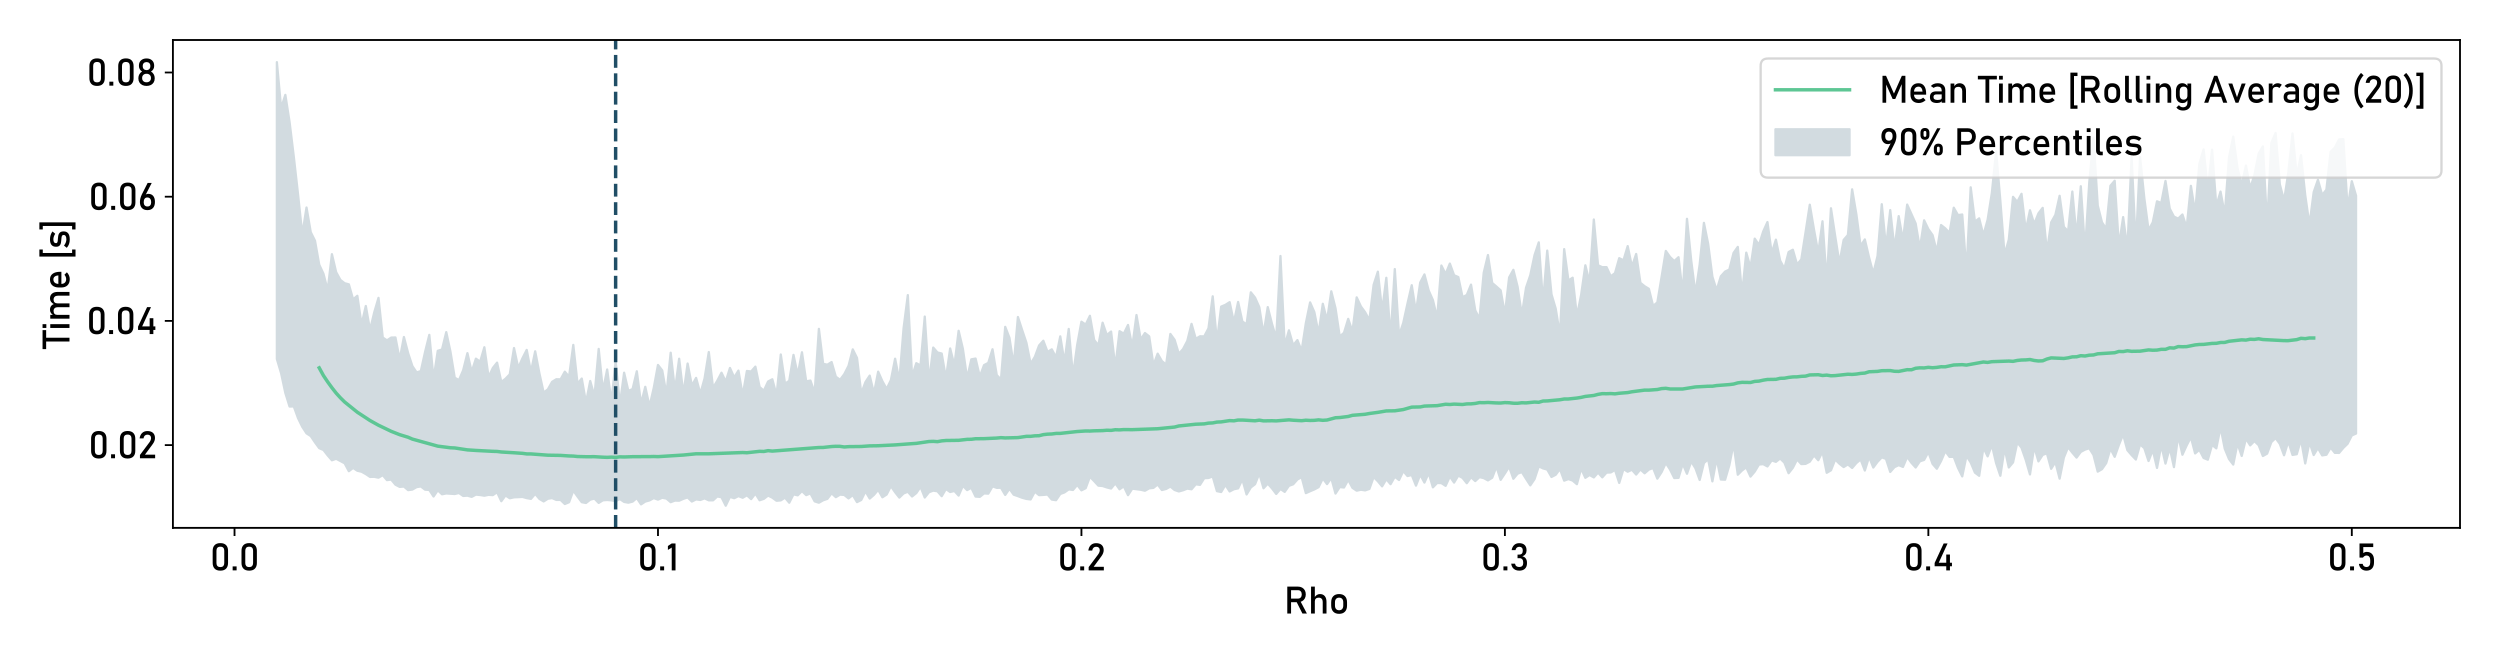 <?xml version="1.0" encoding="utf-8" standalone="no"?>
<!DOCTYPE svg PUBLIC "-//W3C//DTD SVG 1.1//EN"
  "http://www.w3.org/Graphics/SVG/1.1/DTD/svg11.dtd">
<svg xmlns:xlink="http://www.w3.org/1999/xlink" width="1080pt" height="288pt" viewBox="0 0 1080 288" xmlns="http://www.w3.org/2000/svg" version="1.1">
 <defs>
  <style type="text/css">*{stroke-linejoin: round; stroke-linecap: butt}</style>
 </defs>
 <g id="figure_1">
  <g id="patch_1">
   <path d="M 0 288 
L 1080 288 
L 1080 0 
L 0 0 
z
" style="fill: #ffffff"/>
  </g>
  <g id="axes_1">
   <g id="patch_2">
    <path d="M 74.698 228.04 
L 1062.72 228.04 
L 1062.72 17.28 
L 74.698 17.28 
z
" style="fill: #ffffff"/>
   </g>
   <g id="PolyCollection_1">
    <defs>
     <path id="mb692e12ada" d="M 119.608 -261.14 
L 119.608 -132.915 
L 121.437 -126.795 
L 123.266 -118.24 
L 125.096 -112.391 
L 126.925 -112.416 
L 128.754 -107.361 
L 130.584 -103.604 
L 132.413 -100.807 
L 134.242 -99.612 
L 136.072 -96.905 
L 137.901 -94.399 
L 139.73 -93.618 
L 141.56 -91.268 
L 143.389 -89.167 
L 145.218 -89.811 
L 147.048 -88.85 
L 148.877 -87.87 
L 150.706 -84.448 
L 152.536 -85.871 
L 154.365 -84.644 
L 156.194 -84.23 
L 158.024 -83.206 
L 159.853 -81.982 
L 161.682 -82.023 
L 163.512 -81.643 
L 165.341 -82.746 
L 167.17 -80.593 
L 169 -80.831 
L 170.829 -78.623 
L 172.658 -77.67 
L 174.488 -77.825 
L 176.317 -76.268 
L 178.146 -76.521 
L 179.976 -77.571 
L 181.805 -77.863 
L 183.634 -76.47 
L 185.464 -76.34 
L 187.293 -73.518 
L 189.122 -76.205 
L 190.952 -74.477 
L 192.781 -74.843 
L 194.61 -74.715 
L 196.44 -74.595 
L 198.269 -75.039 
L 200.098 -73.749 
L 201.928 -73.886 
L 203.757 -73.362 
L 205.586 -74.331 
L 207.416 -74.159 
L 209.245 -73.862 
L 211.074 -74.237 
L 212.904 -74.111 
L 214.733 -75.373 
L 216.562 -71.485 
L 218.392 -73.98 
L 220.221 -72.753 
L 222.05 -73.162 
L 223.88 -73.241 
L 225.709 -73.336 
L 227.538 -72.826 
L 229.368 -72.498 
L 231.197 -74.651 
L 233.026 -72.485 
L 234.856 -71.39 
L 236.685 -72.554 
L 238.514 -72.834 
L 240.344 -72.036 
L 242.173 -72.033 
L 244.002 -70.279 
L 245.832 -71.039 
L 247.661 -76.079 
L 249.49 -73.497 
L 251.32 -71.055 
L 253.149 -70.724 
L 254.978 -72.156 
L 256.808 -72.621 
L 258.637 -70.75 
L 260.466 -71.875 
L 262.296 -72.01 
L 264.125 -71.856 
L 265.954 -71.538 
L 267.784 -72.419 
L 269.613 -71.18 
L 271.442 -70.847 
L 273.272 -71.307 
L 275.101 -72.851 
L 276.93 -70.121 
L 278.76 -71.337 
L 280.589 -71.83 
L 282.418 -72.826 
L 284.248 -72.163 
L 286.077 -72.968 
L 287.906 -72.621 
L 289.736 -71.069 
L 291.565 -71.752 
L 293.394 -71.701 
L 295.224 -72.511 
L 297.053 -73.114 
L 298.882 -71.348 
L 300.712 -72.271 
L 302.541 -72.015 
L 304.37 -72.705 
L 306.2 -71.869 
L 308.029 -71.853 
L 309.858 -73.536 
L 311.688 -73.194 
L 313.517 -69.54 
L 315.346 -73.373 
L 317.176 -72.769 
L 319.005 -73.699 
L 320.834 -72.972 
L 322.664 -74.041 
L 324.493 -72.391 
L 326.322 -74.783 
L 328.152 -71.885 
L 329.981 -72.508 
L 331.81 -73.923 
L 333.64 -73.009 
L 335.469 -71.676 
L 337.298 -71.847 
L 339.128 -73.02 
L 340.957 -70.83 
L 342.786 -74.442 
L 344.616 -74.024 
L 346.445 -75.872 
L 348.274 -74.113 
L 350.104 -74.861 
L 351.933 -71.419 
L 353.762 -70.828 
L 355.592 -71.882 
L 357.421 -72.495 
L 359.25 -74.912 
L 361.08 -73.233 
L 362.909 -74.33 
L 364.738 -74.181 
L 366.568 -72.694 
L 368.397 -74.137 
L 370.226 -71.089 
L 372.056 -72.013 
L 373.885 -75.756 
L 375.714 -72.629 
L 377.544 -74.222 
L 379.373 -76.41 
L 381.202 -73.185 
L 383.031 -74.378 
L 384.861 -77.988 
L 386.69 -75.364 
L 388.519 -73.05 
L 390.349 -74.832 
L 392.178 -75.575 
L 394.007 -73.522 
L 395.837 -74.989 
L 397.666 -77.694 
L 399.495 -73.08 
L 401.325 -75.375 
L 403.154 -76.053 
L 404.983 -75.78 
L 406.813 -73.652 
L 408.642 -76.754 
L 410.471 -75.462 
L 412.301 -75.913 
L 414.13 -73.915 
L 415.959 -78.148 
L 417.789 -76.287 
L 419.618 -77.279 
L 421.447 -73.492 
L 423.277 -73.356 
L 425.106 -74.859 
L 426.935 -74.751 
L 428.765 -77.901 
L 430.594 -77.256 
L 432.423 -77.283 
L 434.253 -74.195 
L 436.082 -76.858 
L 437.911 -74.312 
L 439.741 -73.679 
L 441.57 -72.975 
L 443.399 -72.475 
L 445.229 -72.25 
L 447.058 -75.612 
L 448.887 -74.099 
L 450.717 -74.2 
L 452.546 -74.371 
L 454.375 -72.192 
L 456.205 -71.922 
L 458.034 -74.61 
L 459.863 -75.286 
L 461.693 -76.59 
L 463.522 -76.337 
L 465.351 -78.51 
L 467.181 -76.182 
L 469.01 -77.103 
L 470.839 -82.05 
L 472.669 -80.181 
L 474.498 -78.2 
L 476.327 -78.05 
L 478.157 -77.435 
L 479.986 -76.967 
L 481.815 -79.208 
L 483.645 -76.633 
L 485.474 -77.922 
L 487.303 -74.094 
L 489.133 -76.9 
L 490.962 -76.67 
L 492.791 -76.433 
L 494.621 -76.005 
L 496.45 -77.045 
L 498.279 -77.244 
L 500.109 -78.717 
L 501.938 -76.314 
L 503.767 -76.78 
L 505.597 -77.812 
L 507.426 -76.33 
L 509.255 -75.7 
L 511.085 -76.212 
L 512.914 -76.931 
L 514.743 -76.638 
L 516.573 -78.786 
L 518.402 -78.55 
L 520.231 -81.423 
L 522.061 -81.512 
L 523.89 -82.194 
L 525.719 -75.837 
L 527.549 -75.454 
L 529.378 -78.525 
L 531.207 -75.701 
L 533.037 -76.653 
L 534.866 -77.033 
L 536.695 -80.928 
L 538.525 -74.406 
L 540.354 -77.433 
L 542.183 -78.834 
L 544.013 -83.473 
L 545.842 -77.077 
L 547.671 -79.076 
L 549.501 -77.022 
L 551.33 -74.626 
L 553.159 -76.775 
L 554.989 -75.51 
L 556.818 -78.137 
L 558.647 -78.79 
L 560.477 -80.861 
L 562.306 -81.888 
L 564.135 -74.977 
L 565.965 -75.801 
L 567.794 -76.573 
L 569.623 -77.545 
L 571.453 -81.335 
L 573.282 -78.873 
L 575.111 -81.52 
L 576.941 -74.792 
L 578.77 -77.606 
L 580.599 -77.407 
L 582.429 -80.714 
L 584.258 -77.269 
L 586.087 -76.034 
L 587.917 -76.442 
L 589.746 -76.157 
L 591.575 -76.793 
L 593.405 -81.943 
L 595.234 -80.106 
L 597.063 -77.902 
L 598.893 -80.992 
L 600.722 -78.841 
L 602.551 -82.045 
L 604.381 -80.641 
L 606.21 -84.502 
L 608.039 -82.36 
L 609.869 -82.804 
L 611.698 -78.218 
L 613.527 -82.936 
L 615.357 -79.533 
L 617.186 -83.668 
L 619.015 -77.475 
L 620.845 -79.361 
L 622.674 -79.301 
L 624.503 -78.127 
L 626.333 -82.174 
L 628.162 -79.531 
L 629.991 -82.561 
L 631.821 -81.555 
L 633.65 -79.266 
L 635.479 -81.839 
L 637.309 -80.192 
L 639.138 -81.888 
L 640.967 -81.47 
L 642.797 -80.483 
L 644.626 -81.614 
L 646.455 -86.435 
L 648.285 -80.716 
L 650.114 -83.488 
L 651.943 -86.387 
L 653.773 -81.173 
L 655.602 -83.374 
L 657.431 -84.079 
L 659.261 -81.141 
L 661.09 -78.333 
L 662.919 -81.034 
L 664.749 -86.551 
L 666.578 -85.658 
L 668.407 -85.16 
L 670.237 -81.958 
L 672.066 -82.91 
L 673.895 -85.387 
L 675.725 -80.37 
L 677.554 -81.045 
L 679.383 -80.405 
L 681.213 -78.839 
L 683.042 -85.595 
L 684.871 -81.589 
L 686.701 -82.807 
L 688.53 -81.759 
L 690.359 -83.836 
L 692.189 -81.793 
L 694.018 -83.835 
L 695.847 -83.908 
L 697.677 -84.993 
L 699.506 -79.386 
L 701.335 -85.381 
L 703.165 -84.218 
L 704.994 -85.069 
L 706.823 -83.006 
L 708.653 -85.218 
L 710.482 -83.558 
L 712.311 -85.146 
L 714.141 -85.833 
L 715.97 -81.235 
L 717.799 -84.028 
L 719.629 -87.996 
L 721.458 -85.175 
L 723.287 -81.489 
L 725.117 -81.576 
L 726.946 -87.642 
L 728.775 -83.351 
L 730.605 -88.666 
L 732.434 -85.715 
L 734.263 -80.664 
L 736.093 -87.996 
L 737.922 -89.586 
L 739.751 -80.057 
L 741.581 -89.94 
L 743.41 -80.863 
L 745.239 -80.779 
L 747.069 -87.032 
L 748.898 -96.314 
L 750.727 -82.929 
L 752.557 -84.773 
L 754.386 -86.119 
L 756.215 -82.113 
L 758.045 -84.284 
L 759.874 -87.332 
L 761.703 -87.496 
L 763.533 -86.505 
L 765.362 -89.107 
L 767.191 -88.491 
L 769.021 -89.943 
L 770.85 -88.165 
L 772.679 -83.583 
L 774.509 -85.913 
L 776.338 -89.52 
L 778.167 -87.52 
L 779.997 -87.609 
L 781.826 -88.567 
L 783.655 -91.272 
L 785.485 -89.198 
L 787.314 -92.873 
L 789.143 -83.766 
L 790.973 -84.834 
L 792.802 -89.501 
L 794.631 -87.676 
L 796.461 -86.238 
L 798.29 -87.384 
L 800.119 -85.85 
L 801.949 -87.974 
L 803.778 -89.53 
L 805.607 -84.739 
L 807.437 -90.628 
L 809.266 -86.033 
L 811.095 -88.51 
L 812.925 -90.425 
L 814.754 -89.772 
L 816.583 -84.135 
L 818.413 -86.208 
L 820.242 -87.062 
L 822.071 -86.304 
L 823.901 -90.626 
L 825.73 -88.081 
L 827.559 -86.049 
L 829.389 -88.726 
L 831.218 -89.32 
L 833.047 -92.727 
L 834.877 -87.605 
L 836.706 -85.505 
L 838.535 -88.838 
L 840.365 -93.132 
L 842.194 -90.644 
L 844.023 -90.656 
L 845.853 -85.885 
L 847.682 -82.203 
L 849.511 -91.062 
L 851.341 -88.232 
L 853.17 -83.841 
L 854.999 -82.459 
L 856.829 -94.644 
L 858.658 -90.855 
L 860.487 -95.798 
L 862.317 -87.937 
L 864.146 -82.481 
L 865.975 -94.341 
L 867.805 -86.057 
L 869.634 -88.253 
L 871.463 -96.888 
L 873.293 -94.585 
L 875.122 -89.343 
L 876.951 -83.052 
L 878.781 -95.072 
L 880.61 -88.688 
L 882.439 -91.501 
L 884.269 -92.166 
L 886.098 -85.477 
L 887.927 -88.406 
L 889.757 -81.232 
L 891.586 -90.331 
L 893.415 -94.818 
L 895.245 -92.465 
L 897.074 -90.325 
L 898.903 -92.794 
L 900.733 -93.774 
L 902.562 -94.356 
L 904.391 -91.453 
L 906.221 -84.263 
L 908.05 -85.326 
L 909.879 -87.958 
L 911.709 -94.222 
L 913.538 -90.659 
L 915.367 -95.828 
L 917.197 -100.327 
L 919.026 -93.535 
L 920.855 -91.398 
L 922.685 -89.493 
L 924.514 -96.057 
L 926.343 -94.417 
L 928.173 -88.852 
L 930.002 -93.615 
L 931.831 -85.864 
L 933.661 -95.684 
L 935.49 -87.737 
L 937.319 -94.527 
L 939.149 -86.209 
L 940.978 -99.839 
L 942.807 -91.563 
L 944.637 -95.579 
L 946.466 -99.135 
L 948.295 -92.126 
L 950.125 -93.688 
L 951.954 -90.154 
L 953.783 -89.422 
L 955.613 -95.837 
L 957.442 -94.314 
L 959.271 -103.421 
L 961.101 -94.145 
L 962.93 -89.707 
L 964.759 -87.313 
L 966.589 -96.441 
L 968.418 -91.032 
L 970.247 -98.529 
L 972.077 -95.608 
L 973.906 -97.464 
L 975.735 -95.7 
L 977.565 -91.015 
L 979.394 -92.037 
L 981.223 -97.026 
L 983.053 -98.761 
L 984.882 -96.261 
L 986.711 -91.337 
L 988.541 -97.329 
L 990.37 -91.48 
L 992.199 -91.787 
L 994.029 -98.174 
L 995.858 -87.798 
L 997.687 -97.019 
L 999.517 -91.437 
L 1001.346 -94.461 
L 1003.175 -91.273 
L 1005.005 -91.553 
L 1006.834 -94.654 
L 1008.663 -92.368 
L 1010.493 -92.353 
L 1012.322 -94.527 
L 1014.151 -96.298 
L 1015.981 -99.905 
L 1017.81 -100.709 
L 1017.81 -203.462 
L 1017.81 -203.462 
L 1015.981 -209.715 
L 1014.151 -198.065 
L 1012.322 -227.865 
L 1010.493 -227.769 
L 1008.663 -224.233 
L 1006.834 -222.423 
L 1005.005 -206.061 
L 1003.175 -203.718 
L 1001.346 -210.313 
L 999.517 -204.98 
L 997.687 -190.819 
L 995.858 -203.672 
L 994.029 -220.957 
L 992.199 -212.038 
L 990.37 -230.337 
L 988.541 -213.265 
L 986.711 -201.334 
L 984.882 -208.364 
L 983.053 -230.546 
L 981.223 -226.274 
L 979.394 -190.829 
L 977.565 -224.732 
L 975.735 -221.6 
L 973.906 -212.297 
L 972.077 -206.673 
L 970.247 -216.473 
L 968.418 -208.134 
L 966.589 -215.419 
L 964.759 -228.973 
L 962.93 -219.922 
L 961.101 -195.385 
L 959.271 -205.22 
L 957.442 -198.976 
L 955.613 -223.336 
L 953.783 -206.009 
L 951.954 -223.439 
L 950.125 -217.136 
L 948.295 -196.105 
L 946.466 -207.707 
L 944.637 -189.648 
L 942.807 -195.331 
L 940.978 -193.567 
L 939.149 -194.407 
L 937.319 -197.895 
L 935.49 -209.82 
L 933.661 -200.297 
L 931.831 -201.033 
L 930.002 -191.976 
L 928.173 -188.574 
L 926.343 -202.382 
L 924.514 -220.157 
L 922.685 -181.588 
L 920.855 -220.1 
L 919.026 -180.546 
L 917.197 -194.21 
L 915.367 -181.658 
L 913.538 -209.903 
L 911.709 -207.759 
L 909.879 -189.154 
L 908.05 -191.97 
L 906.221 -199.209 
L 904.391 -228.51 
L 902.562 -209.12 
L 900.733 -179.757 
L 898.903 -207.535 
L 897.074 -185.595 
L 895.245 -205.251 
L 893.415 -188.075 
L 891.586 -189.99 
L 889.757 -203.412 
L 887.927 -195.184 
L 886.098 -191.923 
L 884.269 -179.188 
L 882.439 -198.196 
L 880.61 -195.825 
L 878.781 -191.238 
L 876.951 -197.154 
L 875.122 -188.431 
L 873.293 -204.27 
L 871.463 -200.77 
L 869.634 -202.956 
L 867.805 -184.492 
L 865.975 -177.894 
L 864.146 -201.228 
L 862.317 -222.593 
L 860.487 -204.662 
L 858.658 -193.075 
L 856.829 -186.391 
L 854.999 -193.667 
L 853.17 -192.242 
L 851.341 -207.077 
L 849.511 -170.814 
L 847.682 -195.333 
L 845.853 -195.062 
L 844.023 -198.266 
L 842.194 -187.382 
L 840.365 -189.341 
L 838.535 -190.78 
L 836.706 -179.283 
L 834.877 -186.412 
L 833.047 -189.026 
L 831.218 -192.817 
L 829.389 -180.659 
L 827.559 -191.46 
L 825.73 -195.54 
L 823.901 -199.615 
L 822.071 -184.065 
L 820.242 -194.628 
L 818.413 -180.585 
L 816.583 -197.236 
L 814.754 -181.176 
L 812.925 -199.78 
L 811.095 -177.386 
L 809.266 -169.916 
L 807.437 -176.77 
L 805.607 -184.564 
L 803.778 -181.722 
L 801.949 -195.383 
L 800.119 -206.203 
L 798.29 -186.474 
L 796.461 -184.348 
L 794.631 -174.329 
L 792.802 -185.966 
L 790.973 -198.019 
L 789.143 -166.246 
L 787.314 -192.403 
L 785.485 -178.736 
L 783.655 -188.735 
L 781.826 -199.564 
L 779.997 -187.623 
L 778.167 -175.939 
L 776.338 -173.738 
L 774.509 -180.109 
L 772.679 -179.122 
L 770.85 -171.992 
L 769.021 -175.42 
L 767.191 -184.462 
L 765.362 -178.66 
L 763.533 -192.061 
L 761.703 -187.982 
L 759.874 -182.197 
L 758.045 -184.894 
L 756.215 -172.439 
L 754.386 -178.852 
L 752.557 -160.863 
L 750.727 -181.334 
L 748.898 -178.728 
L 747.069 -171.538 
L 745.239 -170.667 
L 743.41 -168.641 
L 741.581 -162.63 
L 739.751 -168.457 
L 737.922 -182.649 
L 736.093 -191.72 
L 734.263 -173.751 
L 732.434 -161.22 
L 730.605 -175.424 
L 728.775 -193.473 
L 726.946 -161.176 
L 725.117 -176.88 
L 723.287 -175.207 
L 721.458 -176.98 
L 719.629 -179.585 
L 717.799 -168.291 
L 715.97 -157.341 
L 714.141 -155.832 
L 712.311 -163.226 
L 710.482 -164.344 
L 708.653 -165.817 
L 706.823 -178.281 
L 704.994 -172.818 
L 703.165 -181.672 
L 701.335 -175.536 
L 699.506 -176.469 
L 697.677 -169.988 
L 695.847 -168.647 
L 694.018 -172.596 
L 692.189 -172.566 
L 690.359 -173.391 
L 688.53 -193.175 
L 686.701 -166.023 
L 684.871 -173.383 
L 683.042 -160.541 
L 681.213 -151.415 
L 679.383 -168.026 
L 677.554 -166.809 
L 675.725 -180.38 
L 673.895 -143.298 
L 672.066 -154.667 
L 670.237 -160.882 
L 668.407 -179.742 
L 666.578 -157.294 
L 664.749 -183.292 
L 662.919 -177.766 
L 661.09 -169.105 
L 659.261 -163.754 
L 657.431 -151.927 
L 655.602 -164.119 
L 653.773 -171.43 
L 651.943 -168.143 
L 650.114 -152.279 
L 648.285 -162.566 
L 646.455 -164.197 
L 644.626 -165.757 
L 642.797 -177.81 
L 640.967 -170.146 
L 639.138 -150.339 
L 637.309 -153.899 
L 635.479 -165.035 
L 633.65 -160.547 
L 631.821 -159.627 
L 629.991 -168.305 
L 628.162 -169.092 
L 626.333 -174.129 
L 624.503 -169.625 
L 622.674 -173.284 
L 620.845 -150.673 
L 619.015 -158.357 
L 617.186 -162.494 
L 615.357 -169.441 
L 613.527 -165.932 
L 611.698 -153.185 
L 609.869 -164.782 
L 608.039 -156.857 
L 606.21 -148.515 
L 604.381 -143.016 
L 602.551 -171.758 
L 600.722 -141.906 
L 598.893 -167.985 
L 597.063 -153.582 
L 595.234 -170.628 
L 593.405 -164.947 
L 591.575 -149.708 
L 589.746 -153.085 
L 587.917 -155.598 
L 586.087 -159.529 
L 584.258 -144.758 
L 582.429 -150.243 
L 580.599 -144.224 
L 578.77 -142.623 
L 576.941 -154.828 
L 575.111 -162.148 
L 573.282 -149.618 
L 571.453 -156.767 
L 569.623 -143.986 
L 567.794 -153.16 
L 565.965 -157.355 
L 564.135 -148.437 
L 562.306 -136.467 
L 560.477 -141.071 
L 558.647 -138.857 
L 556.818 -145.298 
L 554.989 -138.591 
L 553.159 -177.395 
L 551.33 -141.851 
L 549.501 -148.083 
L 547.671 -155.327 
L 545.842 -143.655 
L 544.013 -155.277 
L 542.183 -159.418 
L 540.354 -161.709 
L 538.525 -147.853 
L 536.695 -149.133 
L 534.866 -157.55 
L 533.037 -148.759 
L 531.207 -157.459 
L 529.378 -156.304 
L 527.549 -155.542 
L 525.719 -140.502 
L 523.89 -159.981 
L 522.061 -146.165 
L 520.231 -142.67 
L 518.402 -142.719 
L 516.573 -141.628 
L 514.743 -148.085 
L 512.914 -140.713 
L 511.085 -137.218 
L 509.255 -135.155 
L 507.426 -141.196 
L 505.597 -143.727 
L 503.767 -130.493 
L 501.938 -132.007 
L 500.109 -135.213 
L 498.279 -130.237 
L 496.45 -142.684 
L 494.621 -144.122 
L 492.791 -141.334 
L 490.962 -151.902 
L 489.133 -138.175 
L 487.303 -147.608 
L 485.474 -143.847 
L 483.645 -144.928 
L 481.815 -129.414 
L 479.986 -144.771 
L 478.157 -143.232 
L 476.327 -148.589 
L 474.498 -138.815 
L 472.669 -141.14 
L 470.839 -151.569 
L 469.01 -147.753 
L 467.181 -149.02 
L 465.351 -139.042 
L 463.522 -125.732 
L 461.693 -145.892 
L 459.863 -131.49 
L 458.034 -142.684 
L 456.205 -133.651 
L 454.375 -137.08 
L 452.546 -135.961 
L 450.717 -140.798 
L 448.887 -138.764 
L 447.058 -133.845 
L 445.229 -130.836 
L 443.399 -139.951 
L 441.57 -145.414 
L 439.741 -151.047 
L 437.911 -130.189 
L 436.082 -142.052 
L 434.253 -146.79 
L 432.423 -124.037 
L 430.594 -125.948 
L 428.765 -137.114 
L 426.935 -131.225 
L 425.106 -130.265 
L 423.277 -125.338 
L 421.447 -133.098 
L 419.618 -132.763 
L 417.789 -124.582 
L 415.959 -137.327 
L 414.13 -145.09 
L 412.301 -130.136 
L 410.471 -137.458 
L 408.642 -124.614 
L 406.813 -135.264 
L 404.983 -135.727 
L 403.154 -137.844 
L 401.325 -123.003 
L 399.495 -151.239 
L 397.666 -130.123 
L 395.837 -131.099 
L 394.007 -125.362 
L 392.178 -160.509 
L 390.349 -146.189 
L 388.519 -123.526 
L 386.69 -133.034 
L 384.861 -123.758 
L 383.031 -120.006 
L 381.202 -123.288 
L 379.373 -127.435 
L 377.544 -118.062 
L 375.714 -125.73 
L 373.885 -122.954 
L 372.056 -118.081 
L 370.226 -133.36 
L 368.397 -137.059 
L 366.568 -129.955 
L 364.738 -126.38 
L 362.909 -123.924 
L 361.08 -125.247 
L 359.25 -131.586 
L 357.421 -130.443 
L 355.592 -130.827 
L 353.762 -145.924 
L 351.933 -118.313 
L 350.104 -123.589 
L 348.274 -123.244 
L 346.445 -135.811 
L 344.616 -126.086 
L 342.786 -134.677 
L 340.957 -123.482 
L 339.128 -122.236 
L 337.298 -134.858 
L 335.469 -117.287 
L 333.64 -124.147 
L 331.81 -123.184 
L 329.981 -119.217 
L 328.152 -120.79 
L 326.322 -129.603 
L 324.493 -127.512 
L 322.664 -127.736 
L 320.834 -117.174 
L 319.005 -127.893 
L 317.176 -124.951 
L 315.346 -129.028 
L 313.517 -123.169 
L 311.688 -126.991 
L 309.858 -123.493 
L 308.029 -120.459 
L 306.2 -135.916 
L 304.37 -124.475 
L 302.541 -117.934 
L 300.712 -124.743 
L 298.882 -121.402 
L 297.053 -130.946 
L 295.224 -117.703 
L 293.394 -133.025 
L 291.565 -119.312 
L 289.736 -135.62 
L 287.906 -117.684 
L 286.077 -127.97 
L 284.248 -130.326 
L 282.418 -120.397 
L 280.589 -112.446 
L 278.76 -120.885 
L 276.93 -113.576 
L 275.101 -127.609 
L 273.272 -119.912 
L 271.442 -119.139 
L 269.613 -126.99 
L 267.784 -113.197 
L 265.954 -132.074 
L 264.125 -114.345 
L 262.296 -128.378 
L 260.466 -119.142 
L 258.637 -137.262 
L 256.808 -116.771 
L 254.978 -123.403 
L 253.149 -114.109 
L 251.32 -124.459 
L 249.49 -122.215 
L 247.661 -138.995 
L 245.832 -125.26 
L 244.002 -127.43 
L 242.173 -124.12 
L 240.344 -124.166 
L 238.514 -123.05 
L 236.685 -119.805 
L 234.856 -118.376 
L 233.026 -126.701 
L 231.197 -136.23 
L 229.368 -127.317 
L 227.538 -136.83 
L 225.709 -133.227 
L 223.88 -129.067 
L 222.05 -137.634 
L 220.221 -126.282 
L 218.392 -124.389 
L 216.562 -123 
L 214.733 -131.332 
L 212.904 -129.028 
L 211.074 -125.074 
L 209.245 -137.983 
L 207.416 -131.726 
L 205.586 -133.059 
L 203.757 -127.341 
L 201.928 -135.432 
L 200.098 -128.077 
L 198.269 -123.779 
L 196.44 -124.82 
L 194.61 -135.993 
L 192.781 -144.51 
L 190.952 -137.007 
L 189.122 -136.453 
L 187.293 -124.307 
L 185.464 -143.329 
L 183.634 -135.967 
L 181.805 -127.686 
L 179.976 -127.119 
L 178.146 -129.837 
L 176.317 -135.414 
L 174.488 -142.397 
L 172.658 -132.715 
L 170.829 -142.207 
L 169 -142.16 
L 167.17 -140.954 
L 165.341 -142.187 
L 163.512 -159.311 
L 161.682 -153.086 
L 159.853 -145.462 
L 158.024 -155.804 
L 156.194 -147.783 
L 154.365 -160.208 
L 152.536 -158.667 
L 150.706 -165.151 
L 148.877 -165.642 
L 147.048 -167.065 
L 145.218 -170.4 
L 143.389 -178.19 
L 141.56 -162.632 
L 139.73 -169.73 
L 137.901 -173.65 
L 136.072 -184.011 
L 134.242 -187.682 
L 132.413 -198.349 
L 130.584 -186.657 
L 128.754 -203.985 
L 126.925 -220.209 
L 125.096 -235.248 
L 123.266 -247.002 
L 121.437 -241.289 
L 119.608 -261.14 
z
" style="stroke: #d2dbe0"/>
    </defs>
    <g clip-path="url(#pd9bc46a590)">
     <use xlink:href="#mb692e12ada" x="0" y="288" style="fill: #d2dbe0; stroke: #d2dbe0"/>
    </g>
   </g>
   <g id="matplotlib.axis_1">
    <g id="xtick_1">
     <g id="line2d_1">
      <defs>
       <path id="m74cea0d1ef" d="M 0 0 
L 0 3.5 
" style="stroke: #000000; stroke-width: 0.8"/>
      </defs>
      <g>
       <use xlink:href="#m74cea0d1ef" x="101.314" y="228.04" style="stroke: #000000; stroke-width: 0.8"/>
      </g>
     </g>
     <g id="text_1">
      <!-- 0.0 -->
      <g transform="translate(90.674 246.4) scale(0.16 -0.16)">
       <defs>
        <path id="Bahnschrift-30" d="M 1766 -47 
Q 1116 -47 792 301 
Q 469 650 469 1244 
L 469 3309 
Q 469 3913 797 4256 
Q 1125 4600 1766 4600 
Q 2409 4600 2736 4258 
Q 3063 3916 3063 3309 
L 3063 1244 
Q 3063 641 2736 297 
Q 2409 -47 1766 -47 
z
M 1766 559 
Q 2116 559 2270 742 
Q 2425 925 2425 1244 
L 2425 3309 
Q 2425 3631 2270 3812 
Q 2116 3994 1766 3994 
Q 1416 3994 1261 3812 
Q 1106 3631 1106 3309 
L 1106 1244 
Q 1106 925 1261 742 
Q 1416 559 1766 559 
z
" transform="scale(0.016)"/>
        <path id="Bahnschrift-2e" d="M 391 0 
L 391 669 
L 1059 669 
L 1059 0 
L 391 0 
z
" transform="scale(0.016)"/>
       </defs>
       <use xlink:href="#Bahnschrift-30"/>
       <use xlink:href="#Bahnschrift-2e" x="55.176"/>
       <use xlink:href="#Bahnschrift-30" x="77.832"/>
      </g>
     </g>
    </g>
    <g id="xtick_2">
     <g id="line2d_2">
      <g>
       <use xlink:href="#m74cea0d1ef" x="284.248" y="228.04" style="stroke: #000000; stroke-width: 0.8"/>
      </g>
     </g>
     <g id="text_2">
      <!-- 0.1 -->
      <g transform="translate(275.361 246.4) scale(0.16 -0.16)">
       <defs>
        <path id="Bahnschrift-31" d="M 1566 4544 
L 1566 0 
L 928 0 
L 928 3850 
L 281 3453 
L 281 4113 
L 928 4544 
L 1566 4544 
z
" transform="scale(0.016)"/>
       </defs>
       <use xlink:href="#Bahnschrift-30"/>
       <use xlink:href="#Bahnschrift-2e" x="55.176"/>
       <use xlink:href="#Bahnschrift-31" x="77.832"/>
      </g>
     </g>
    </g>
    <g id="xtick_3">
     <g id="line2d_3">
      <g>
       <use xlink:href="#m74cea0d1ef" x="467.181" y="228.04" style="stroke: #000000; stroke-width: 0.8"/>
      </g>
     </g>
     <g id="text_3">
      <!-- 0.2 -->
      <g transform="translate(456.822 246.4) scale(0.16 -0.16)">
       <defs>
        <path id="Bahnschrift-32" d="M 400 0 
L 400 553 
L 1984 2666 
Q 2122 2847 2198 3040 
Q 2275 3234 2275 3406 
L 2275 3413 
Q 2275 3684 2115 3834 
Q 1956 3984 1663 3984 
Q 1388 3984 1214 3820 
Q 1041 3656 1003 3356 
L 1003 3353 
L 344 3353 
L 344 3356 
Q 428 3944 772 4267 
Q 1116 4591 1656 4591 
Q 2269 4591 2603 4281 
Q 2938 3972 2938 3406 
L 2938 3403 
Q 2938 3163 2838 2898 
Q 2738 2634 2559 2394 
L 1244 606 
L 2963 606 
L 2963 0 
L 400 0 
z
" transform="scale(0.016)"/>
       </defs>
       <use xlink:href="#Bahnschrift-30"/>
       <use xlink:href="#Bahnschrift-2e" x="55.176"/>
       <use xlink:href="#Bahnschrift-32" x="77.832"/>
      </g>
     </g>
    </g>
    <g id="xtick_4">
     <g id="line2d_4">
      <g>
       <use xlink:href="#m74cea0d1ef" x="650.114" y="228.04" style="stroke: #000000; stroke-width: 0.8"/>
      </g>
     </g>
     <g id="text_4">
      <!-- 0.3 -->
      <g transform="translate(639.658 246.4) scale(0.16 -0.16)">
       <defs>
        <path id="Bahnschrift-33" d="M 1644 -47 
Q 1259 -47 970 92 
Q 681 231 506 493 
Q 331 756 281 1131 
L 281 1131 
L 931 1131 
L 931 1131 
Q 975 838 1162 702 
Q 1350 566 1644 566 
Q 1959 566 2134 734 
Q 2309 903 2309 1209 
L 2309 1347 
Q 2309 1688 2143 1873 
Q 1978 2059 1675 2059 
L 1353 2059 
L 1353 2666 
L 1675 2666 
Q 1944 2666 2089 2825 
Q 2234 2984 2234 3275 
L 2234 3416 
Q 2234 3684 2079 3831 
Q 1925 3978 1641 3978 
Q 1400 3978 1233 3842 
Q 1066 3706 1003 3413 
L 1003 3413 
L 356 3413 
L 356 3413 
Q 453 3975 789 4283 
Q 1125 4591 1641 4591 
Q 2228 4591 2550 4281 
Q 2872 3972 2872 3409 
L 2872 3334 
Q 2872 2994 2687 2742 
Q 2503 2491 2166 2372 
Q 2538 2294 2742 2008 
Q 2947 1722 2947 1281 
L 2947 1206 
Q 2947 609 2606 281 
Q 2266 -47 1644 -47 
z
" transform="scale(0.016)"/>
       </defs>
       <use xlink:href="#Bahnschrift-30"/>
       <use xlink:href="#Bahnschrift-2e" x="55.176"/>
       <use xlink:href="#Bahnschrift-33" x="77.832"/>
      </g>
     </g>
    </g>
    <g id="xtick_5">
     <g id="line2d_5">
      <g>
       <use xlink:href="#m74cea0d1ef" x="833.047" y="228.04" style="stroke: #000000; stroke-width: 0.8"/>
      </g>
     </g>
     <g id="text_5">
      <!-- 0.4 -->
      <g transform="translate(822.27 246.4) scale(0.16 -0.16)">
       <defs>
        <path id="Bahnschrift-34" d="M 406 697 
L 406 1250 
L 1931 4541 
L 2588 4541 
L 1100 1288 
L 3328 1288 
L 3328 697 
L 406 697 
z
M 2366 -3 
L 2366 2672 
L 2988 2672 
L 2988 -3 
L 2366 -3 
z
" transform="scale(0.016)"/>
       </defs>
       <use xlink:href="#Bahnschrift-30"/>
       <use xlink:href="#Bahnschrift-2e" x="55.176"/>
       <use xlink:href="#Bahnschrift-34" x="77.832"/>
      </g>
     </g>
    </g>
    <g id="xtick_6">
     <g id="line2d_6">
      <g>
       <use xlink:href="#m74cea0d1ef" x="1015.981" y="228.04" style="stroke: #000000; stroke-width: 0.8"/>
      </g>
     </g>
     <g id="text_6">
      <!-- 0.5 -->
      <g transform="translate(1005.399 246.4) scale(0.16 -0.16)">
       <defs>
        <path id="Bahnschrift-35" d="M 1738 -47 
Q 1219 -47 886 251 
Q 553 550 469 1094 
L 469 1097 
L 1106 1097 
L 1106 1094 
Q 1141 844 1306 705 
Q 1472 566 1738 566 
Q 2044 566 2211 770 
Q 2378 975 2378 1347 
L 2378 1728 
Q 2378 2100 2211 2303 
Q 2044 2506 1738 2506 
Q 1572 2506 1419 2412 
Q 1266 2319 1150 2150 
L 569 2150 
L 569 4544 
L 2884 4544 
L 2884 3938 
L 1206 3938 
L 1206 2916 
Q 1325 3013 1472 3066 
Q 1619 3119 1772 3119 
Q 2366 3119 2691 2755 
Q 3016 2391 3016 1728 
L 3016 1347 
Q 3016 681 2681 317 
Q 2347 -47 1738 -47 
z
" transform="scale(0.016)"/>
       </defs>
       <use xlink:href="#Bahnschrift-30"/>
       <use xlink:href="#Bahnschrift-2e" x="55.176"/>
       <use xlink:href="#Bahnschrift-35" x="77.832"/>
      </g>
     </g>
    </g>
    <g id="text_7">
     <!-- Rho -->
     <g transform="translate(554.665 265.058) scale(0.16 -0.16)">
      <defs>
       <path id="Bahnschrift-52" d="M 841 1922 
L 841 2528 
L 2391 2528 
Q 2669 2528 2837 2722 
Q 3006 2916 3006 3234 
L 3006 3234 
Q 3006 3553 2837 3747 
Q 2669 3941 2391 3941 
L 841 3941 
L 841 4547 
L 2366 4547 
Q 2763 4547 3059 4383 
Q 3356 4219 3520 3925 
Q 3684 3631 3684 3234 
L 3684 3234 
Q 3684 2841 3518 2545 
Q 3353 2250 3058 2086 
Q 2763 1922 2366 1922 
L 841 1922 
z
M 563 0 
L 563 4547 
L 1200 4547 
L 1200 0 
L 563 0 
z
M 3119 0 
L 2078 2063 
L 2713 2206 
L 3875 0 
L 3119 0 
z
" transform="scale(0.016)"/>
       <path id="Bahnschrift-68" d="M 500 0 
L 500 4544 
L 1138 4544 
L 1138 0 
L 500 0 
z
M 2469 0 
L 2469 1966 
Q 2469 2309 2292 2496 
Q 2116 2684 1791 2684 
Q 1478 2684 1308 2521 
Q 1138 2359 1138 2063 
L 1072 2688 
Q 1222 2975 1464 3133 
Q 1706 3291 2000 3291 
Q 2528 3291 2817 2945 
Q 3106 2600 3106 1969 
L 3106 0 
L 2469 0 
z
" transform="scale(0.016)"/>
       <path id="Bahnschrift-6f" d="M 1744 -47 
Q 1106 -47 756 323 
Q 406 694 406 1366 
L 406 1894 
Q 406 2559 756 2925 
Q 1106 3291 1744 3291 
Q 2381 3291 2731 2925 
Q 3081 2559 3081 1894 
L 3081 1356 
Q 3081 688 2731 320 
Q 2381 -47 1744 -47 
z
M 1744 559 
Q 2078 559 2261 768 
Q 2444 978 2444 1356 
L 2444 1894 
Q 2444 2272 2261 2478 
Q 2078 2684 1744 2684 
Q 1413 2684 1228 2478 
Q 1044 2272 1044 1894 
L 1044 1356 
Q 1044 978 1228 768 
Q 1413 559 1744 559 
z
" transform="scale(0.016)"/>
      </defs>
      <use xlink:href="#Bahnschrift-52"/>
      <use xlink:href="#Bahnschrift-68" x="65.186"/>
      <use xlink:href="#Bahnschrift-6f" x="121.045"/>
     </g>
    </g>
   </g>
   <g id="matplotlib.axis_2">
    <g id="ytick_1">
     <g id="line2d_7">
      <defs>
       <path id="m4c8e7614ee" d="M 0 0 
L -3.5 0 
" style="stroke: #000000; stroke-width: 0.8"/>
      </defs>
      <g>
       <use xlink:href="#m4c8e7614ee" x="74.698" y="192.285" style="stroke: #000000; stroke-width: 0.8"/>
      </g>
     </g>
     <g id="text_8">
      <!-- 0.02 -->
      <g transform="translate(38.153 197.965) scale(0.16 -0.16)">
       <use xlink:href="#Bahnschrift-30"/>
       <use xlink:href="#Bahnschrift-2e" x="55.176"/>
       <use xlink:href="#Bahnschrift-30" x="77.832"/>
       <use xlink:href="#Bahnschrift-32" x="133.008"/>
      </g>
     </g>
    </g>
    <g id="ytick_2">
     <g id="line2d_8">
      <g>
       <use xlink:href="#m4c8e7614ee" x="74.698" y="138.63" style="stroke: #000000; stroke-width: 0.8"/>
      </g>
     </g>
     <g id="text_9">
      <!-- 0.04 -->
      <g transform="translate(37.315 144.31) scale(0.16 -0.16)">
       <use xlink:href="#Bahnschrift-30"/>
       <use xlink:href="#Bahnschrift-2e" x="55.176"/>
       <use xlink:href="#Bahnschrift-30" x="77.832"/>
       <use xlink:href="#Bahnschrift-34" x="133.008"/>
      </g>
     </g>
    </g>
    <g id="ytick_3">
     <g id="line2d_9">
      <g>
       <use xlink:href="#m4c8e7614ee" x="74.698" y="84.975" style="stroke: #000000; stroke-width: 0.8"/>
      </g>
     </g>
     <g id="text_10">
      <!-- 0.06 -->
      <g transform="translate(38.208 90.655) scale(0.16 -0.16)">
       <defs>
        <path id="Bahnschrift-36" d="M 1641 -47 
Q 1038 -47 706 312 
Q 375 672 375 1325 
L 375 1328 
Q 375 1622 456 1951 
Q 538 2281 691 2588 
L 1678 4544 
L 2366 4544 
L 1206 2278 
L 1209 2391 
Q 1372 2700 1788 2700 
Q 2322 2700 2615 2345 
Q 2909 1991 2909 1344 
L 2909 1341 
Q 2909 681 2578 317 
Q 2247 -47 1641 -47 
z
M 1641 566 
Q 1947 566 2109 753 
Q 2272 941 2272 1288 
L 2272 1291 
Q 2272 1672 2100 1880 
Q 1928 2088 1609 2088 
Q 1325 2088 1169 1878 
Q 1013 1669 1013 1288 
L 1013 1284 
Q 1013 938 1177 752 
Q 1341 566 1641 566 
z
" transform="scale(0.016)"/>
       </defs>
       <use xlink:href="#Bahnschrift-30"/>
       <use xlink:href="#Bahnschrift-2e" x="55.176"/>
       <use xlink:href="#Bahnschrift-30" x="77.832"/>
       <use xlink:href="#Bahnschrift-36" x="133.008"/>
      </g>
     </g>
    </g>
    <g id="ytick_4">
     <g id="line2d_10">
      <g>
       <use xlink:href="#m4c8e7614ee" x="74.698" y="31.32" style="stroke: #000000; stroke-width: 0.8"/>
      </g>
     </g>
     <g id="text_11">
      <!-- 0.08 -->
      <g transform="translate(37.417 37) scale(0.16 -0.16)">
       <defs>
        <path id="Bahnschrift-38" d="M 1800 -47 
Q 1384 -47 1075 109 
Q 766 266 594 550 
Q 422 834 422 1216 
L 422 1291 
Q 422 1631 592 1931 
Q 763 2231 1047 2384 
Q 809 2516 662 2764 
Q 516 3013 516 3288 
L 516 3397 
Q 516 3938 867 4264 
Q 1219 4591 1800 4591 
Q 2381 4591 2732 4264 
Q 3084 3938 3084 3397 
L 3084 3288 
Q 3084 3006 2936 2759 
Q 2788 2513 2544 2384 
Q 2831 2231 3004 1931 
Q 3178 1631 3178 1291 
L 3178 1216 
Q 3178 834 3006 550 
Q 2834 266 2525 109 
Q 2216 -47 1800 -47 
z
M 1800 566 
Q 2134 566 2339 758 
Q 2544 950 2544 1263 
L 2544 1306 
Q 2544 1622 2339 1814 
Q 2134 2006 1800 2006 
Q 1466 2006 1261 1814 
Q 1056 1622 1056 1303 
L 1056 1256 
Q 1056 944 1261 755 
Q 1466 566 1800 566 
z
M 1800 2619 
Q 2091 2619 2269 2803 
Q 2447 2988 2447 3291 
L 2447 3334 
Q 2447 3625 2269 3801 
Q 2091 3978 1800 3978 
Q 1509 3978 1331 3801 
Q 1153 3625 1153 3331 
L 1153 3284 
Q 1153 2984 1331 2801 
Q 1509 2619 1800 2619 
z
" transform="scale(0.016)"/>
       </defs>
       <use xlink:href="#Bahnschrift-30"/>
       <use xlink:href="#Bahnschrift-2e" x="55.176"/>
       <use xlink:href="#Bahnschrift-30" x="77.832"/>
       <use xlink:href="#Bahnschrift-38" x="133.008"/>
      </g>
     </g>
    </g>
    <g id="text_12">
     <!-- Time [s] -->
     <g transform="translate(30.017 150.659) rotate(-90) scale(0.16 -0.16)">
      <defs>
       <path id="Bahnschrift-54" d="M 1222 0 
L 1222 4172 
L 1859 4172 
L 1859 0 
L 1222 0 
z
M -63 3938 
L -63 4544 
L 3144 4544 
L 3144 3938 
L -63 3938 
z
" transform="scale(0.016)"/>
       <path id="Bahnschrift-69" d="M 500 3906 
L 500 4544 
L 1138 4544 
L 1138 3906 
L 500 3906 
z
M 500 0 
L 500 3244 
L 1138 3244 
L 1138 0 
L 500 0 
z
" transform="scale(0.016)"/>
       <path id="Bahnschrift-6d" d="M 4375 0 
L 4375 1966 
Q 4375 2309 4198 2496 
Q 4022 2684 3697 2684 
Q 3400 2684 3237 2503 
Q 3075 2322 3075 1991 
L 2947 2616 
Q 3103 2941 3353 3116 
Q 3603 3291 3906 3291 
Q 4434 3291 4723 2945 
Q 5013 2600 5013 1969 
L 5013 0 
L 4375 0 
z
M 500 0 
L 500 3244 
L 1138 3244 
L 1138 0 
L 500 0 
z
M 2438 0 
L 2438 1966 
Q 2438 2309 2269 2496 
Q 2100 2684 1791 2684 
Q 1478 2684 1308 2518 
Q 1138 2353 1138 2053 
L 1072 2678 
Q 1222 2972 1464 3131 
Q 1706 3291 2000 3291 
Q 2513 3291 2794 2945 
Q 3075 2600 3075 1969 
L 3075 0 
L 2438 0 
z
" transform="scale(0.016)"/>
       <path id="Bahnschrift-65" d="M 1828 -47 
Q 1150 -47 778 331 
Q 406 709 406 1406 
L 406 1772 
Q 406 2497 764 2894 
Q 1122 3291 1772 3291 
Q 2384 3291 2720 2841 
Q 3056 2391 3056 1578 
L 3056 1366 
L 869 1366 
L 869 1878 
L 2450 1878 
L 2450 1878 
Q 2422 2272 2245 2494 
Q 2069 2716 1772 2716 
Q 1413 2716 1213 2478 
Q 1013 2241 1013 1806 
L 1013 1394 
Q 1013 991 1227 775 
Q 1441 559 1828 559 
Q 2022 559 2212 637 
Q 2403 716 2553 856 
L 2553 856 
L 2972 438 
L 2972 438 
Q 2731 206 2431 79 
Q 2131 -47 1828 -47 
z
" transform="scale(0.016)"/>
       <path id="Bahnschrift-20" transform="scale(0.016)"/>
       <path id="Bahnschrift-5b" d="M 594 -1019 
L 594 5081 
L 1200 5081 
L 1200 -1019 
L 594 -1019 
z
M 906 -1019 
L 906 -444 
L 1788 -444 
L 1788 -1019 
L 906 -1019 
z
M 906 4506 
L 906 5081 
L 1788 5081 
L 1788 4506 
L 906 4506 
z
" transform="scale(0.016)"/>
       <path id="Bahnschrift-73" d="M 1647 -47 
Q 1216 -47 864 79 
Q 513 206 234 459 
L 234 459 
L 613 925 
L 613 925 
Q 878 725 1136 625 
Q 1394 525 1647 525 
Q 2025 525 2214 642 
Q 2403 759 2403 994 
Q 2403 1175 2276 1250 
Q 2150 1325 1945 1348 
Q 1741 1372 1506 1388 
Q 1309 1403 1115 1436 
Q 922 1469 762 1555 
Q 603 1641 508 1809 
Q 413 1978 413 2263 
Q 413 2778 728 3034 
Q 1044 3291 1669 3291 
Q 2050 3291 2378 3187 
Q 2706 3084 2994 2872 
L 2994 2872 
L 2609 2406 
L 2609 2406 
Q 2366 2563 2130 2641 
Q 1894 2719 1669 2719 
Q 1344 2719 1181 2608 
Q 1019 2497 1019 2275 
Q 1019 2128 1131 2064 
Q 1244 2000 1428 1981 
Q 1613 1963 1825 1947 
Q 2028 1934 2236 1901 
Q 2444 1869 2619 1775 
Q 2794 1681 2900 1497 
Q 3006 1313 3006 994 
Q 3006 472 2667 212 
Q 2328 -47 1647 -47 
z
" transform="scale(0.016)"/>
       <path id="Bahnschrift-5d" d="M 681 -1019 
L 681 5081 
L 1288 5081 
L 1288 -1019 
L 681 -1019 
z
M 94 -1019 
L 94 -444 
L 975 -444 
L 975 -1019 
L 94 -1019 
z
M 94 4506 
L 94 5081 
L 975 5081 
L 975 4506 
L 94 4506 
z
" transform="scale(0.016)"/>
      </defs>
      <use xlink:href="#Bahnschrift-54"/>
      <use xlink:href="#Bahnschrift-69" x="48.145"/>
      <use xlink:href="#Bahnschrift-6d" x="73.242"/>
      <use xlink:href="#Bahnschrift-65" x="158.887"/>
      <use xlink:href="#Bahnschrift-20" x="212.5"/>
      <use xlink:href="#Bahnschrift-5b" x="239.355"/>
      <use xlink:href="#Bahnschrift-73" x="268.75"/>
      <use xlink:href="#Bahnschrift-5d" x="320.605"/>
     </g>
    </g>
   </g>
   <g id="line2d_11">
    <path d="M 137.901 158.91 
L 139.73 162.249 
L 141.56 164.973 
L 143.389 167.494 
L 145.218 169.822 
L 147.048 171.842 
L 148.877 173.646 
L 154.365 178.074 
L 159.853 181.666 
L 163.512 183.702 
L 169 186.332 
L 172.658 187.775 
L 176.317 188.893 
L 178.146 189.69 
L 189.122 192.732 
L 194.61 193.437 
L 196.44 193.517 
L 201.928 194.347 
L 205.586 194.59 
L 212.904 194.975 
L 214.733 195.026 
L 216.562 195.258 
L 222.05 195.591 
L 225.709 195.846 
L 227.538 196.089 
L 229.368 196.1 
L 236.685 196.641 
L 242.173 196.734 
L 245.832 196.972 
L 247.661 197.025 
L 249.49 197.215 
L 253.149 197.303 
L 256.808 197.291 
L 260.466 197.507 
L 262.296 197.58 
L 264.125 197.477 
L 265.954 197.592 
L 267.784 197.36 
L 269.613 197.412 
L 273.272 197.288 
L 276.93 197.265 
L 280.589 197.257 
L 282.418 197.205 
L 284.248 197.27 
L 295.224 196.579 
L 300.712 196.039 
L 306.2 196.038 
L 320.834 195.496 
L 322.664 195.583 
L 328.152 194.975 
L 329.981 195.035 
L 331.81 194.686 
L 333.64 194.873 
L 353.762 193.325 
L 355.592 193.301 
L 359.25 192.9 
L 361.08 192.8 
L 362.909 192.831 
L 364.738 193.094 
L 366.568 192.949 
L 372.056 192.881 
L 375.714 192.62 
L 379.373 192.562 
L 386.69 192.203 
L 390.349 191.932 
L 394.007 191.66 
L 395.837 191.536 
L 401.325 190.735 
L 403.154 190.668 
L 404.983 190.795 
L 406.813 190.454 
L 408.642 190.296 
L 414.13 190.218 
L 417.789 189.802 
L 419.618 189.764 
L 421.447 189.538 
L 425.106 189.498 
L 430.594 189.247 
L 432.423 189.068 
L 434.253 189.185 
L 439.741 189.045 
L 443.399 188.504 
L 445.229 188.492 
L 447.058 188.276 
L 448.887 188.226 
L 450.717 187.761 
L 452.546 187.559 
L 454.375 187.479 
L 456.205 187.242 
L 458.034 187.222 
L 465.351 186.419 
L 469.01 186.182 
L 470.839 186.213 
L 472.669 186.106 
L 476.327 186.02 
L 478.157 185.863 
L 479.986 185.922 
L 481.815 185.647 
L 483.645 185.715 
L 485.474 185.576 
L 489.133 185.614 
L 500.109 185.216 
L 507.426 184.487 
L 509.255 184.017 
L 516.573 183.263 
L 520.231 183.112 
L 522.061 182.791 
L 523.89 182.701 
L 525.719 182.339 
L 527.549 182.257 
L 531.207 181.704 
L 533.037 181.796 
L 534.866 181.456 
L 536.695 181.455 
L 542.183 181.781 
L 544.013 181.51 
L 545.842 181.824 
L 549.501 181.761 
L 551.33 181.824 
L 556.818 181.374 
L 558.647 181.54 
L 562.306 181.741 
L 564.135 181.535 
L 565.965 181.638 
L 567.794 181.59 
L 569.623 181.384 
L 571.453 181.575 
L 573.282 181.45 
L 576.941 180.467 
L 578.77 180.377 
L 582.429 179.918 
L 584.258 179.415 
L 589.746 178.966 
L 591.575 178.632 
L 595.234 178.141 
L 598.893 177.523 
L 602.551 177.465 
L 606.21 176.928 
L 609.869 175.876 
L 613.527 175.794 
L 615.357 175.426 
L 620.845 175.242 
L 624.503 174.635 
L 626.333 174.743 
L 628.162 174.575 
L 631.821 174.74 
L 633.65 174.489 
L 635.479 174.464 
L 637.309 174.286 
L 639.138 173.924 
L 640.967 173.964 
L 642.797 173.869 
L 646.455 174.073 
L 648.285 174.103 
L 650.114 173.918 
L 651.943 173.985 
L 653.773 174.194 
L 655.602 174.214 
L 657.431 173.988 
L 659.261 174.053 
L 662.919 173.684 
L 664.749 173.785 
L 666.578 173.251 
L 668.407 173.199 
L 673.895 172.692 
L 675.725 172.373 
L 677.554 172.355 
L 681.213 171.965 
L 683.042 171.666 
L 684.871 171.252 
L 688.53 170.841 
L 690.359 170.365 
L 692.189 170.053 
L 694.018 170.092 
L 695.847 170.019 
L 697.677 170.144 
L 699.506 169.889 
L 703.165 169.593 
L 704.994 169.245 
L 710.482 168.531 
L 712.311 168.542 
L 715.97 168.268 
L 717.799 167.874 
L 719.629 167.753 
L 721.458 168.035 
L 726.946 168.04 
L 732.434 167.157 
L 737.922 166.856 
L 739.751 166.844 
L 741.581 166.56 
L 747.069 166.139 
L 748.898 165.913 
L 750.727 165.402 
L 752.557 165.173 
L 756.215 165.227 
L 758.045 164.764 
L 759.874 164.646 
L 761.703 164.228 
L 763.533 163.936 
L 767.191 163.872 
L 769.021 163.434 
L 770.85 163.386 
L 772.679 163.042 
L 774.509 162.827 
L 776.338 162.792 
L 778.167 162.581 
L 779.997 162.49 
L 781.826 161.976 
L 785.485 161.881 
L 787.314 162.213 
L 789.143 162.054 
L 790.973 162.334 
L 792.802 162.26 
L 798.29 161.671 
L 800.119 161.751 
L 801.949 161.597 
L 803.778 161.311 
L 805.607 161.172 
L 807.437 160.604 
L 811.095 160.44 
L 812.925 160.147 
L 816.583 160.088 
L 818.413 160.391 
L 820.242 160.44 
L 823.901 159.705 
L 825.73 159.741 
L 827.559 159.087 
L 829.389 158.904 
L 831.218 158.948 
L 833.047 158.693 
L 834.877 158.867 
L 836.706 158.714 
L 838.535 158.44 
L 840.365 158.456 
L 844.023 157.678 
L 847.682 157.534 
L 849.511 157.716 
L 856.829 156.386 
L 858.658 156.557 
L 860.487 156.243 
L 867.805 155.984 
L 869.634 156.098 
L 871.463 155.719 
L 873.293 155.526 
L 875.122 155.482 
L 876.951 155.316 
L 878.781 155.723 
L 880.61 155.943 
L 882.439 155.868 
L 884.269 155.104 
L 886.098 154.611 
L 891.586 154.855 
L 893.415 154.59 
L 895.245 154.173 
L 897.074 154.137 
L 898.903 153.664 
L 900.733 153.79 
L 902.562 153.441 
L 904.391 153.345 
L 906.221 152.843 
L 913.538 152.381 
L 915.367 151.827 
L 917.197 151.88 
L 919.026 151.544 
L 920.855 151.771 
L 924.514 151.706 
L 928.173 151.16 
L 930.002 151.301 
L 931.831 151.237 
L 933.661 150.906 
L 935.49 150.917 
L 937.319 150.258 
L 939.149 150.365 
L 940.978 149.723 
L 942.807 149.791 
L 944.637 149.744 
L 948.295 149.004 
L 950.125 148.812 
L 951.954 148.779 
L 955.613 148.354 
L 957.442 148.317 
L 959.271 147.962 
L 961.101 147.927 
L 962.93 147.428 
L 968.418 146.819 
L 970.247 146.918 
L 972.077 146.546 
L 973.906 146.625 
L 975.735 146.354 
L 977.565 146.672 
L 986.711 147.152 
L 988.541 147.157 
L 992.199 146.72 
L 994.029 146.142 
L 995.858 146.297 
L 997.687 146.007 
L 999.517 146.023 
L 999.517 146.023 
" clip-path="url(#pd9bc46a590)" style="fill: none; stroke: #5dc694; stroke-width: 1.5; stroke-linecap: square"/>
   </g>
   <g id="line2d_12">
    <path d="M 265.954 228.04 
L 265.954 17.28 
" clip-path="url(#pd9bc46a590)" style="fill: none; stroke-dasharray: 5.55,2.4; stroke-dashoffset: 0; stroke: #204e66; stroke-width: 1.5"/>
   </g>
   <g id="patch_3">
    <path d="M 74.698 228.04 
L 74.698 17.28 
" style="fill: none; stroke: #000000; stroke-width: 0.8; stroke-linejoin: miter; stroke-linecap: square"/>
   </g>
   <g id="patch_4">
    <path d="M 1062.72 228.04 
L 1062.72 17.28 
" style="fill: none; stroke: #000000; stroke-width: 0.8; stroke-linejoin: miter; stroke-linecap: square"/>
   </g>
   <g id="patch_5">
    <path d="M 74.698 228.04 
L 1062.72 228.04 
" style="fill: none; stroke: #000000; stroke-width: 0.8; stroke-linejoin: miter; stroke-linecap: square"/>
   </g>
   <g id="patch_6">
    <path d="M 74.698 17.28 
L 1062.72 17.28 
" style="fill: none; stroke: #000000; stroke-width: 0.8; stroke-linejoin: miter; stroke-linecap: square"/>
   </g>
   <g id="legend_1">
    <g id="patch_7">
     <path d="M 763.8 76.737 
L 1051.52 76.737 
Q 1054.72 76.737 1054.72 73.537 
L 1054.72 28.48 
Q 1054.72 25.28 1051.52 25.28 
L 763.8 25.28 
Q 760.6 25.28 760.6 28.48 
L 760.6 73.537 
Q 760.6 76.737 763.8 76.737 
z
" style="fill: #ffffff; opacity: 0.8; stroke: #cccccc; stroke-linejoin: miter"/>
    </g>
    <g id="line2d_13">
     <path d="M 767 38.782 
L 783 38.782 
L 799 38.782 
" style="fill: none; stroke: #5dc694; stroke-width: 1.5; stroke-linecap: square"/>
    </g>
    <g id="text_13">
     <!-- Mean Time [Rolling Average (20)] -->
     <g transform="translate(811.8 44.383) scale(0.16 -0.16)">
      <defs>
       <path id="Bahnschrift-4d" d="M 2494 1544 
L 3828 4544 
L 4425 4544 
L 4425 0 
L 3803 0 
L 3803 3403 
L 3834 3203 
L 2716 631 
L 2272 631 
L 1153 3141 
L 1184 3403 
L 1184 0 
L 563 0 
L 563 4544 
L 1159 4544 
L 2494 1544 
z
" transform="scale(0.016)"/>
       <path id="Bahnschrift-61" d="M 2331 0 
L 2331 2056 
Q 2331 2375 2161 2551 
Q 1991 2728 1678 2728 
Q 1488 2728 1302 2670 
Q 1116 2613 969 2503 
L 503 2822 
Q 688 3044 989 3167 
Q 1291 3291 1659 3291 
Q 2269 3291 2603 2975 
Q 2938 2659 2938 2084 
L 2938 0 
L 2331 0 
z
M 1538 -47 
Q 941 -47 642 200 
Q 344 447 344 956 
Q 344 1441 617 1680 
Q 891 1919 1438 1919 
L 2359 1919 
L 2403 1406 
L 1441 1406 
Q 1194 1406 1069 1295 
Q 944 1184 944 956 
Q 944 709 1109 590 
Q 1275 472 1606 472 
Q 1969 472 2150 550 
Q 2331 628 2331 794 
L 2397 338 
Q 2313 206 2188 122 
Q 2063 38 1902 -4 
Q 1741 -47 1538 -47 
z
" transform="scale(0.016)"/>
       <path id="Bahnschrift-6e" d="M 500 0 
L 500 3244 
L 1138 3244 
L 1138 0 
L 500 0 
z
M 2469 0 
L 2469 1966 
Q 2469 2309 2292 2496 
Q 2116 2684 1791 2684 
Q 1478 2684 1308 2518 
Q 1138 2353 1138 2053 
L 1072 2678 
Q 1222 2972 1464 3131 
Q 1706 3291 2000 3291 
Q 2528 3291 2817 2945 
Q 3106 2600 3106 1969 
L 3106 0 
L 2469 0 
z
" transform="scale(0.016)"/>
       <path id="Bahnschrift-6c" d="M 1138 4544 
L 1138 838 
Q 1138 722 1189 656 
Q 1241 591 1334 591 
L 1634 591 
L 1634 -16 
L 1259 -16 
Q 900 -16 700 209 
Q 500 434 500 844 
L 500 4544 
L 1138 4544 
z
" transform="scale(0.016)"/>
       <path id="Bahnschrift-67" d="M 1588 -1319 
Q 1222 -1319 933 -1183 
Q 644 -1047 484 -800 
L 484 -800 
L 916 -409 
L 916 -409 
Q 1041 -581 1214 -675 
Q 1388 -769 1578 -769 
Q 1944 -769 2144 -567 
Q 2344 -366 2344 3 
L 2344 3244 
L 2981 3244 
L 2981 97 
Q 2981 -578 2617 -948 
Q 2253 -1319 1588 -1319 
z
M 1528 -56 
Q 991 -56 698 289 
Q 406 634 406 1263 
L 406 1978 
Q 406 2609 692 2954 
Q 978 3300 1497 3300 
Q 1784 3300 2023 3150 
Q 2263 3000 2409 2728 
L 2344 2066 
Q 2344 2272 2269 2419 
Q 2194 2566 2051 2642 
Q 1909 2719 1706 2719 
Q 1391 2719 1217 2522 
Q 1044 2325 1044 1969 
L 1044 1263 
Q 1044 909 1217 717 
Q 1391 525 1706 525 
Q 1909 525 2051 604 
Q 2194 684 2269 834 
Q 2344 984 2344 1194 
L 2388 509 
Q 2300 291 2086 117 
Q 1872 -56 1528 -56 
z
" transform="scale(0.016)"/>
       <path id="Bahnschrift-41" d="M 125 0 
L 1800 4544 
L 2344 4544 
L 4019 0 
L 3331 0 
L 2072 3666 
L 813 0 
L 125 0 
z
M 897 997 
L 897 1603 
L 3288 1603 
L 3288 997 
L 897 997 
z
" transform="scale(0.016)"/>
       <path id="Bahnschrift-76" d="M 1616 928 
L 2409 3244 
L 3075 3244 
L 1856 0 
L 1375 0 
L 156 3244 
L 822 3244 
L 1616 928 
z
" transform="scale(0.016)"/>
       <path id="Bahnschrift-72" d="M 500 0 
L 500 3244 
L 1138 3244 
L 1138 0 
L 500 0 
z
M 2284 2475 
Q 2200 2578 2072 2631 
Q 1944 2684 1775 2684 
Q 1472 2684 1305 2517 
Q 1138 2350 1138 2053 
L 1072 2678 
Q 1219 2966 1458 3128 
Q 1697 3291 1984 3291 
Q 2206 3291 2386 3227 
Q 2566 3163 2700 3038 
L 2284 2475 
z
" transform="scale(0.016)"/>
       <path id="Bahnschrift-28" d="M 1672 -978 
Q 1116 -375 839 373 
Q 563 1122 563 2025 
Q 563 2928 839 3676 
Q 1116 4425 1672 5028 
L 2109 4631 
Q 1638 4106 1403 3456 
Q 1169 2806 1169 2025 
Q 1169 1244 1403 594 
Q 1638 -56 2109 -584 
L 1672 -978 
z
" transform="scale(0.016)"/>
       <path id="Bahnschrift-29" d="M 500 -978 
L 63 -584 
Q 534 -56 768 594 
Q 1003 1244 1003 2025 
Q 1003 2806 768 3456 
Q 534 4106 63 4631 
L 500 5028 
Q 1056 4425 1332 3676 
Q 1609 2928 1609 2025 
Q 1609 1122 1332 373 
Q 1056 -375 500 -978 
z
" transform="scale(0.016)"/>
      </defs>
      <use xlink:href="#Bahnschrift-4d"/>
      <use xlink:href="#Bahnschrift-65" x="77.93"/>
      <use xlink:href="#Bahnschrift-61" x="131.543"/>
      <use xlink:href="#Bahnschrift-6e" x="184.766"/>
      <use xlink:href="#Bahnschrift-20" x="240.625"/>
      <use xlink:href="#Bahnschrift-54" x="267.48"/>
      <use xlink:href="#Bahnschrift-69" x="315.625"/>
      <use xlink:href="#Bahnschrift-6d" x="340.723"/>
      <use xlink:href="#Bahnschrift-65" x="426.367"/>
      <use xlink:href="#Bahnschrift-20" x="479.98"/>
      <use xlink:href="#Bahnschrift-5b" x="506.836"/>
      <use xlink:href="#Bahnschrift-52" x="536.23"/>
      <use xlink:href="#Bahnschrift-6f" x="601.416"/>
      <use xlink:href="#Bahnschrift-6c" x="655.908"/>
      <use xlink:href="#Bahnschrift-6c" x="684.863"/>
      <use xlink:href="#Bahnschrift-69" x="713.818"/>
      <use xlink:href="#Bahnschrift-6e" x="738.916"/>
      <use xlink:href="#Bahnschrift-67" x="794.775"/>
      <use xlink:href="#Bahnschrift-20" x="848.682"/>
      <use xlink:href="#Bahnschrift-41" x="875.537"/>
      <use xlink:href="#Bahnschrift-76" x="940.283"/>
      <use xlink:href="#Bahnschrift-65" x="990.283"/>
      <use xlink:href="#Bahnschrift-72" x="1043.896"/>
      <use xlink:href="#Bahnschrift-61" x="1086.572"/>
      <use xlink:href="#Bahnschrift-67" x="1139.795"/>
      <use xlink:href="#Bahnschrift-65" x="1193.701"/>
      <use xlink:href="#Bahnschrift-20" x="1247.314"/>
      <use xlink:href="#Bahnschrift-28" x="1274.17"/>
      <use xlink:href="#Bahnschrift-32" x="1308.105"/>
      <use xlink:href="#Bahnschrift-30" x="1359.766"/>
      <use xlink:href="#Bahnschrift-29" x="1414.941"/>
      <use xlink:href="#Bahnschrift-5d" x="1448.877"/>
     </g>
    </g>
    <g id="patch_8">
     <path d="M 767 67.04 
L 799 67.04 
L 799 55.84 
L 767 55.84 
z
" style="fill: #d2dbe0; stroke: #d2dbe0; stroke-linejoin: miter"/>
    </g>
    <g id="text_14">
     <!-- 90% Percentiles -->
     <g transform="translate(811.8 67.04) scale(0.16 -0.16)">
      <defs>
       <path id="Bahnschrift-39" d="M 934 0 
L 2078 2256 
L 2075 2144 
Q 1994 1997 1834 1931 
Q 1675 1866 1466 1866 
Q 975 1866 675 2230 
Q 375 2594 375 3197 
L 375 3200 
Q 375 3863 708 4227 
Q 1041 4591 1644 4591 
Q 2247 4591 2578 4223 
Q 2909 3856 2909 3184 
L 2909 3181 
Q 2909 2903 2828 2579 
Q 2747 2256 2591 1947 
L 1622 0 
L 934 0 
z
M 1644 2447 
Q 1944 2447 2108 2650 
Q 2272 2853 2272 3222 
L 2272 3225 
Q 2272 3584 2108 3781 
Q 1944 3978 1644 3978 
Q 1341 3978 1177 3781 
Q 1013 3584 1013 3222 
L 1013 3219 
Q 1013 2850 1177 2648 
Q 1341 2447 1644 2447 
z
" transform="scale(0.016)"/>
       <path id="Bahnschrift-25" d="M 666 0 
L 3134 4544 
L 3694 4544 
L 1225 0 
L 666 0 
z
M 3328 -47 
Q 2966 -47 2769 164 
Q 2572 375 2572 753 
L 2572 1144 
Q 2572 1522 2769 1733 
Q 2966 1944 3328 1944 
Q 3691 1944 3887 1731 
Q 4084 1519 4084 1138 
L 4084 753 
Q 4084 375 3887 164 
Q 3691 -47 3328 -47 
z
M 3328 450 
Q 3563 450 3563 722 
L 3563 1181 
Q 3563 1444 3328 1444 
Q 3094 1444 3094 1178 
L 3094 722 
Q 3094 450 3328 450 
z
M 1069 2597 
Q 706 2597 509 2808 
Q 313 3019 313 3397 
L 313 3788 
Q 313 4166 509 4377 
Q 706 4588 1069 4588 
Q 1431 4588 1628 4375 
Q 1825 4163 1825 3781 
L 1825 3397 
Q 1825 3019 1628 2808 
Q 1431 2597 1069 2597 
z
M 1069 3094 
Q 1303 3094 1303 3366 
L 1303 3825 
Q 1303 4088 1069 4088 
Q 834 4088 834 3822 
L 834 3366 
Q 834 3094 1069 3094 
z
" transform="scale(0.016)"/>
       <path id="Bahnschrift-50" d="M 891 1763 
L 891 2369 
L 2344 2369 
Q 2656 2369 2845 2584 
Q 3034 2800 3034 3150 
L 3034 3150 
Q 3034 3506 2845 3722 
Q 2656 3938 2344 3938 
L 891 3938 
L 891 4544 
L 2322 4544 
Q 2734 4544 3040 4370 
Q 3347 4197 3517 3884 
Q 3688 3572 3688 3150 
L 3688 3150 
Q 3688 2731 3517 2418 
Q 3347 2106 3040 1934 
Q 2734 1763 2322 1763 
L 891 1763 
z
M 563 0 
L 563 4544 
L 1200 4544 
L 1200 0 
L 563 0 
z
" transform="scale(0.016)"/>
       <path id="Bahnschrift-63" d="M 1809 -47 
Q 1141 -47 773 322 
Q 406 691 406 1363 
L 406 1897 
Q 406 2563 773 2927 
Q 1141 3291 1809 3291 
Q 2191 3291 2497 3156 
Q 2803 3022 2984 2772 
L 2984 2772 
L 2525 2359 
L 2525 2359 
Q 2391 2516 2206 2600 
Q 2022 2684 1819 2684 
Q 1450 2684 1247 2478 
Q 1044 2272 1044 1897 
L 1044 1363 
Q 1044 978 1247 768 
Q 1450 559 1819 559 
Q 2022 559 2206 650 
Q 2391 741 2525 906 
L 2525 906 
L 2984 463 
L 2984 463 
Q 2803 219 2495 86 
Q 2188 -47 1809 -47 
z
" transform="scale(0.016)"/>
       <path id="Bahnschrift-74" d="M 1344 -16 
Q 944 -16 764 206 
Q 584 428 584 844 
L 584 4188 
L 1222 4188 
L 1222 838 
Q 1222 722 1269 656 
Q 1316 591 1406 591 
L 1713 591 
L 1713 -16 
L 1344 -16 
z
M 250 2669 
L 250 3244 
L 1713 3244 
L 1713 2669 
L 250 2669 
z
" transform="scale(0.016)"/>
      </defs>
      <use xlink:href="#Bahnschrift-39"/>
      <use xlink:href="#Bahnschrift-30" x="51.318"/>
      <use xlink:href="#Bahnschrift-25" x="106.494"/>
      <use xlink:href="#Bahnschrift-20" x="175.195"/>
      <use xlink:href="#Bahnschrift-50" x="202.051"/>
      <use xlink:href="#Bahnschrift-65" x="264.307"/>
      <use xlink:href="#Bahnschrift-72" x="317.92"/>
      <use xlink:href="#Bahnschrift-63" x="360.596"/>
      <use xlink:href="#Bahnschrift-65" x="410.4"/>
      <use xlink:href="#Bahnschrift-6e" x="464.014"/>
      <use xlink:href="#Bahnschrift-74" x="519.873"/>
      <use xlink:href="#Bahnschrift-69" x="552.49"/>
      <use xlink:href="#Bahnschrift-6c" x="577.588"/>
      <use xlink:href="#Bahnschrift-65" x="606.543"/>
      <use xlink:href="#Bahnschrift-73" x="660.156"/>
     </g>
    </g>
   </g>
  </g>
 </g>
 <defs>
  <clipPath id="pd9bc46a590">
   <rect x="74.698" y="17.28" width="988.023" height="210.76"/>
  </clipPath>
 </defs>
</svg>
